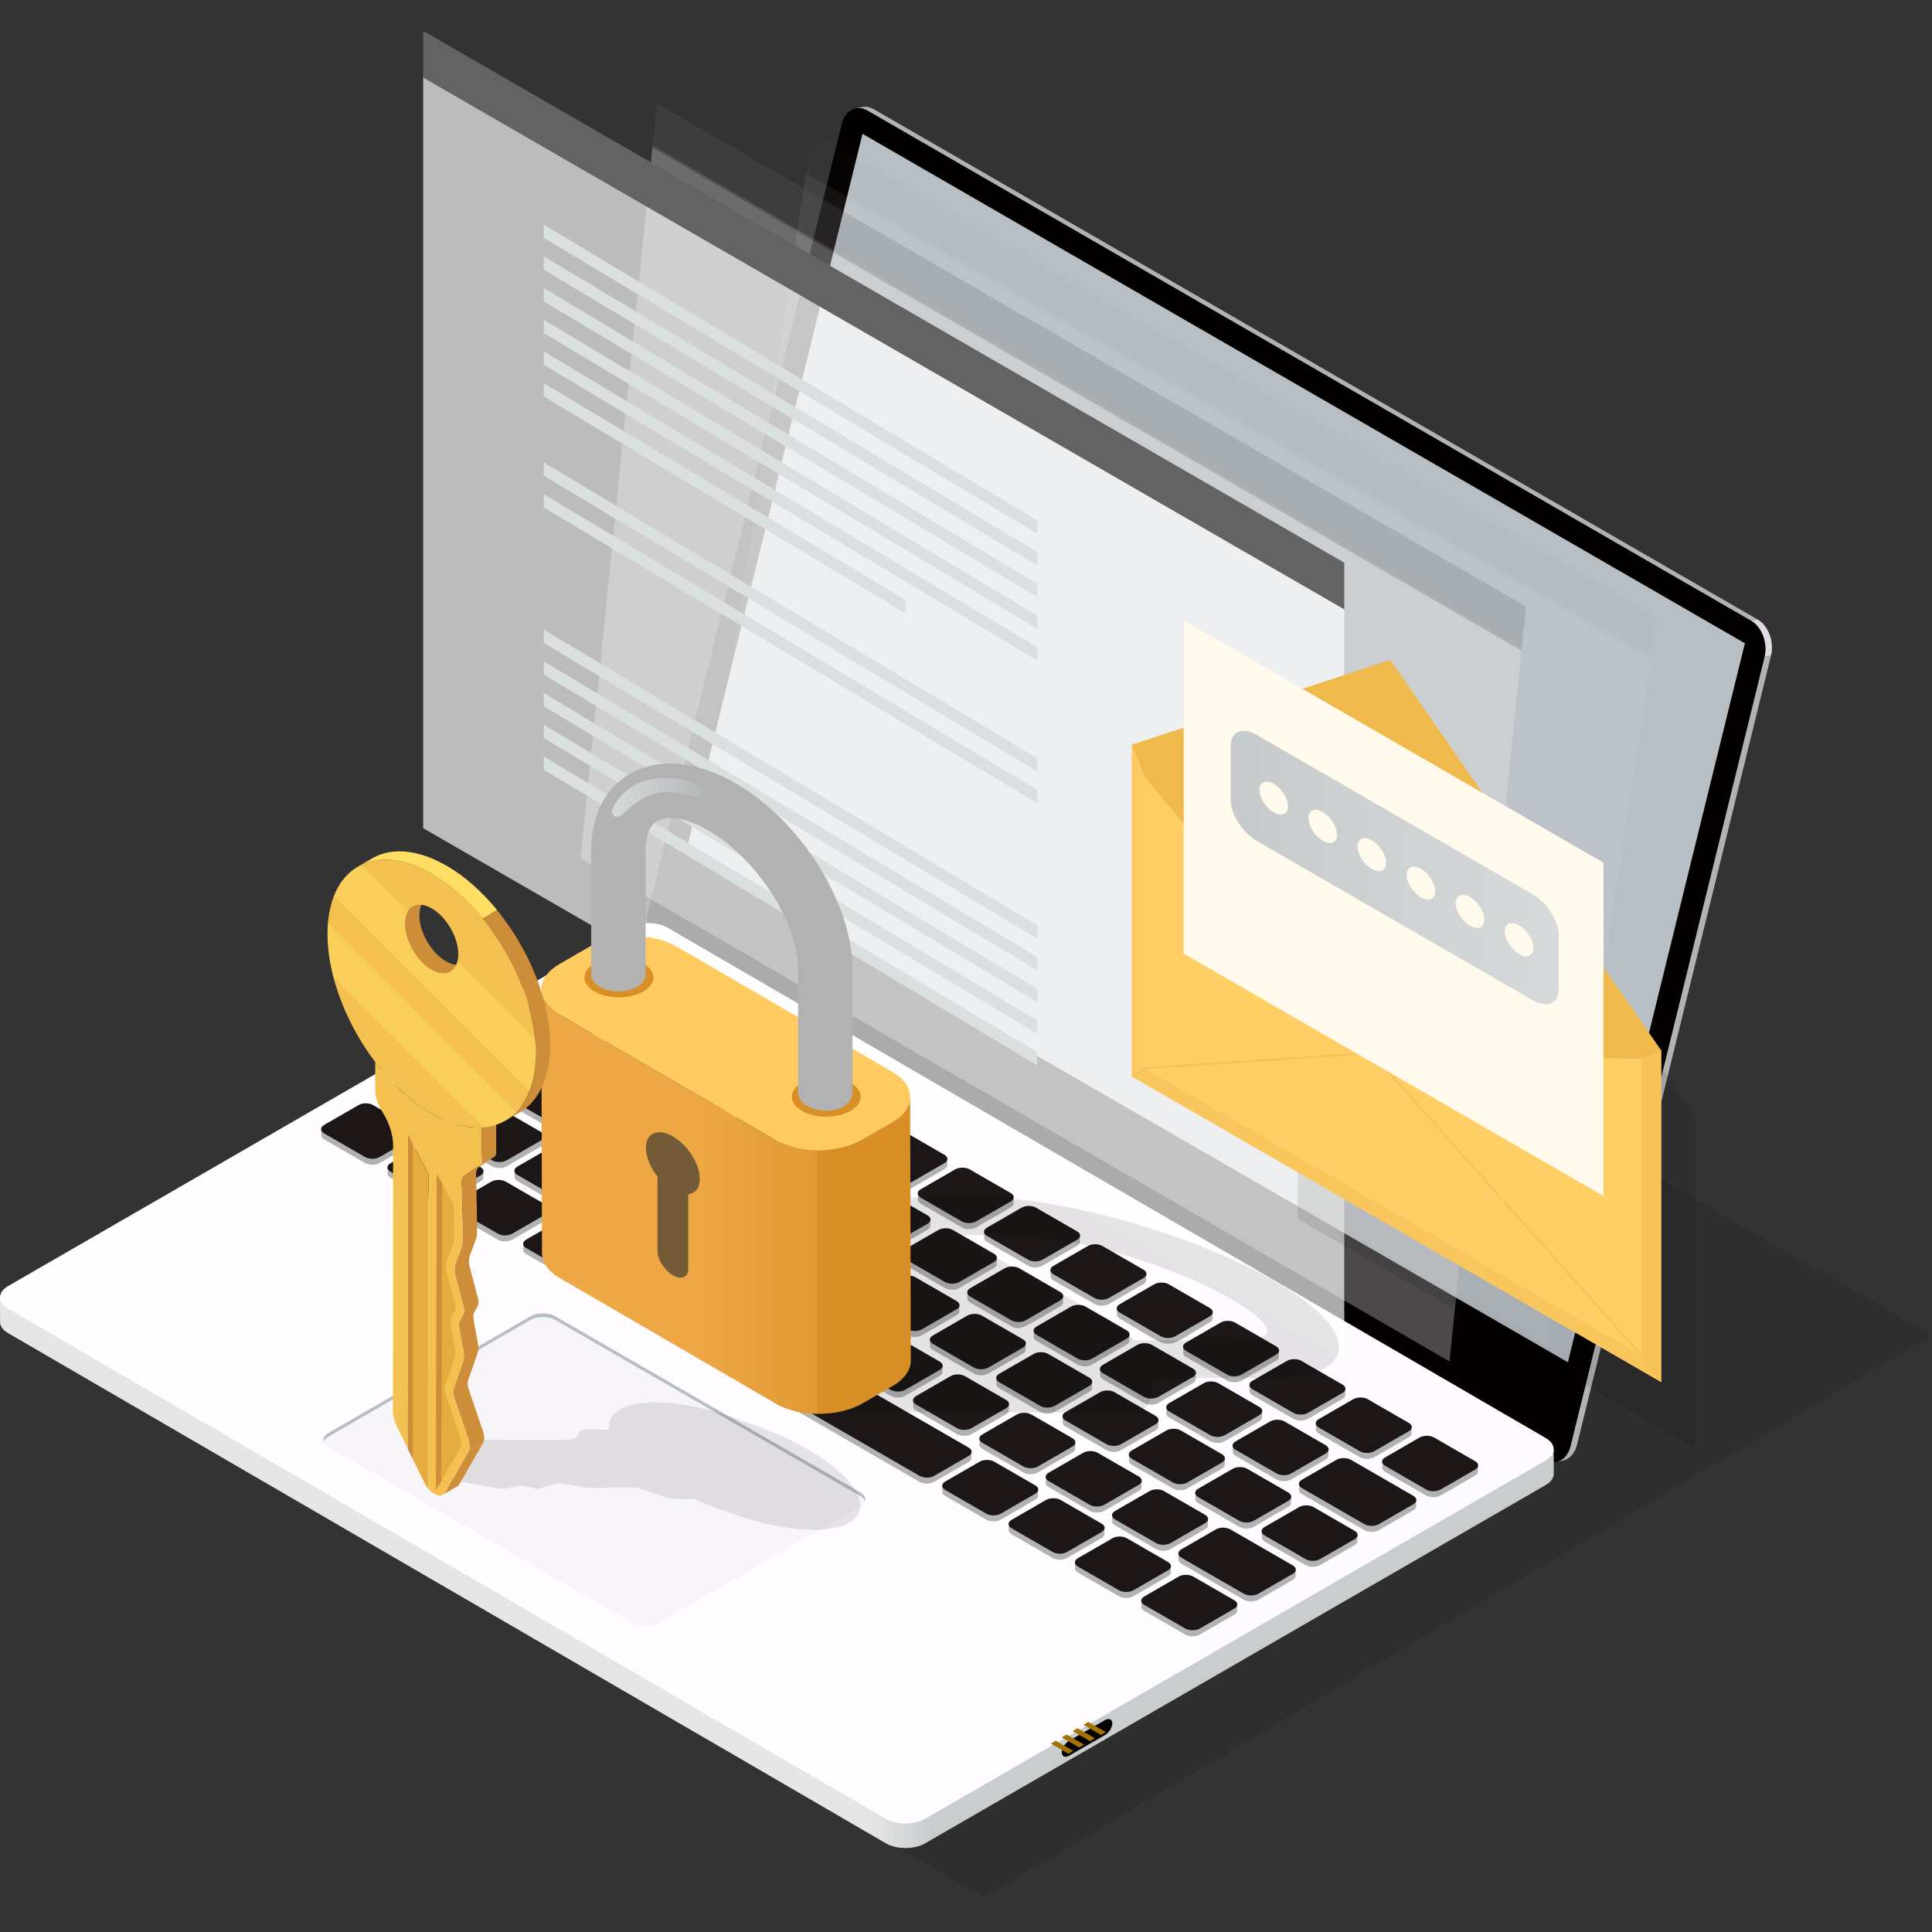 <svg width="500" height="500" viewBox="0 0 500 500" fill="none" xmlns="http://www.w3.org/2000/svg">
<rect x="0" y="0" width="500" height="500" fill="#333333" stroke="none"/>
<path opacity="0.1" d="M236.914 194.479L1.771 344.779L254.673 491.001L500 345.589L236.914 194.479Z" fill="black"/>
<path d="M223.162 27.712C224.111 27.518 225.143 27.69 226.153 28.273L454.87 160.32L453.177 160.664L224.46 28.611C223.45 28.028 222.418 27.862 221.469 28.051L223.162 27.712Z" fill="#B2B2B2"/>
<path d="M406.439 374.264L456.652 170.016L458.344 169.672L408.131 373.92C407.571 376.19 406.161 377.649 404.485 377.988L402.792 378.332C404.468 377.994 405.878 376.534 406.439 374.264Z" fill="#B2B2B2"/>
<path d="M453.178 160.659L454.87 160.315C457.667 161.93 459.221 166.109 458.344 169.666L456.652 170.01C457.523 166.458 455.969 162.274 453.178 160.659Z" fill="#E0DAE2"/>
<path d="M167.61 236.372L217.823 32.124C218.695 28.567 221.664 26.996 224.461 28.611L453.178 160.659C455.975 162.274 457.529 166.453 456.652 170.01L406.439 374.264C405.562 377.821 402.598 379.392 399.801 377.777L171.084 245.724C168.287 244.109 166.734 239.93 167.61 236.372Z" fill="#030000"/>
<path d="M177.461 220.739L223.218 34.632L451.579 166.48L405.773 352.554L177.461 220.739Z" fill="#B8BFC4"/>
<path d="M402.094 375.052L402.11 381.396C402.116 382.456 401.417 383.521 400.013 384.331L239.406 477.06C236.609 478.675 232.075 478.675 229.3 477.06L2.088 345.012C0.711 344.213 0.023 343.164 0.018 342.115L0.001 335.772L402.094 375.052Z" fill="url(#paint0_linear)"/>
<path d="M2.11 332.825L162.716 240.102C165.513 238.487 170.019 238.487 172.8 240.102L400.012 372.144C402.793 373.759 402.787 376.379 399.99 377.988L239.389 470.717C236.592 472.332 232.064 472.332 229.284 470.717L2.065 338.669C-0.71 337.054 -0.682 334.435 2.11 332.825Z" fill="url(#paint1_linear)"/>
<path d="M187.051 269.559L178.105 274.72C177.073 275.32 175.397 275.32 174.364 274.72L163.731 268.583C163.132 268.238 162.921 267.772 163.015 267.323C162.988 267.201 162.988 267.084 163.015 266.962C162.988 266.84 162.988 266.723 163.015 266.601C162.921 266.152 163.132 265.686 163.731 265.342L172.677 260.18C173.71 259.581 175.386 259.581 176.418 260.18L187.051 266.318C187.65 266.662 187.861 267.129 187.767 267.578C187.795 267.7 187.795 267.817 187.767 267.939C187.795 268.061 187.795 268.177 187.767 268.3C187.861 268.743 187.65 269.21 187.051 269.559ZM170.596 258.382C170.624 258.26 170.624 258.144 170.596 258.022C170.624 257.9 170.624 257.783 170.596 257.661C170.691 257.211 170.48 256.745 169.88 256.401L159.247 250.263C158.215 249.669 156.539 249.669 155.507 250.263L146.561 255.424C145.961 255.768 145.751 256.235 145.845 256.684C145.817 256.806 145.817 256.923 145.845 257.045C145.817 257.167 145.817 257.284 145.845 257.406C145.751 257.855 145.961 258.321 146.561 258.665L157.194 264.803C158.226 265.397 159.902 265.397 160.934 264.803L169.88 259.642C170.48 259.298 170.691 258.832 170.596 258.382ZM204.937 278.211C204.965 278.089 204.965 277.972 204.937 277.85C204.965 277.728 204.965 277.612 204.937 277.49C205.032 277.04 204.821 276.574 204.221 276.23L193.588 270.092C192.556 269.493 190.88 269.493 189.848 270.092L180.902 275.253C180.303 275.597 180.092 276.063 180.186 276.513C180.158 276.635 180.158 276.752 180.186 276.874C180.158 276.996 180.158 277.112 180.186 277.234C180.092 277.684 180.303 278.15 180.902 278.494L191.535 284.632C192.567 285.231 194.243 285.231 195.275 284.632L204.221 279.471C204.821 279.127 205.032 278.661 204.937 278.211ZM334.122 388.715C334.149 388.593 334.149 388.477 334.122 388.355C334.149 388.232 334.149 388.116 334.122 387.994C334.216 387.544 334.005 387.078 333.406 386.734L322.773 380.596C321.74 380.002 320.064 380.002 319.032 380.596L310.086 385.757C309.487 386.101 309.276 386.568 309.37 387.017C309.343 387.139 309.343 387.256 309.37 387.378C309.343 387.5 309.343 387.616 309.37 387.739C309.276 388.188 309.487 388.654 310.086 388.998L320.719 395.136C321.751 395.736 323.427 395.736 324.46 395.136L333.406 389.975C334.005 389.637 334.216 389.17 334.122 388.715ZM296.639 331.055C296.667 330.933 296.667 330.816 296.639 330.694C296.667 330.572 296.667 330.455 296.639 330.333C296.734 329.884 296.523 329.418 295.923 329.073L285.29 322.936C284.258 322.336 282.582 322.336 281.55 322.936L272.604 328.097C272.005 328.441 271.794 328.907 271.888 329.356C271.86 329.479 271.86 329.595 271.888 329.717C271.86 329.839 271.86 329.956 271.888 330.078C271.794 330.527 272.005 330.994 272.604 331.338L283.237 337.476C284.269 338.075 285.945 338.075 286.977 337.476L295.923 332.314C296.528 331.97 296.734 331.504 296.639 331.055ZM262.304 311.226C262.332 311.104 262.332 310.987 262.304 310.865C262.332 310.743 262.332 310.627 262.304 310.504C262.398 310.055 262.187 309.589 261.588 309.245L250.955 303.107C249.923 302.513 248.247 302.513 247.214 303.107L238.268 308.268C237.669 308.612 237.458 309.078 237.553 309.528C237.525 309.65 237.525 309.766 237.553 309.888C237.525 310.011 237.525 310.127 237.553 310.249C237.458 310.699 237.669 311.165 238.268 311.509L248.902 317.647C249.934 318.246 251.61 318.246 252.642 317.647L261.588 312.486C262.187 312.142 262.398 311.675 262.304 311.226ZM227.963 291.403C227.991 291.281 227.991 291.164 227.963 291.042C227.991 290.92 227.991 290.803 227.963 290.681C228.057 290.232 227.846 289.765 227.247 289.421L211.075 280.087C210.043 279.488 208.367 279.488 207.335 280.087L198.389 285.248C197.789 285.592 197.579 286.058 197.673 286.508C197.645 286.63 197.645 286.746 197.673 286.869C197.645 286.991 197.645 287.107 197.673 287.229C197.579 287.679 197.789 288.145 198.389 288.489L214.56 297.824C215.593 298.417 217.269 298.417 218.301 297.824L227.247 292.662C227.846 292.318 228.057 291.852 227.963 291.403ZM245.133 301.314C245.161 301.192 245.161 301.076 245.133 300.954C245.161 300.831 245.161 300.715 245.133 300.593C245.228 300.143 245.017 299.677 244.417 299.333L233.784 293.195C232.752 292.601 231.076 292.601 230.044 293.195L221.098 298.356C220.499 298.7 220.288 299.167 220.382 299.616C220.354 299.738 220.354 299.855 220.382 299.977C220.354 300.099 220.354 300.215 220.382 300.338C220.288 300.787 220.499 301.253 221.098 301.597L231.731 307.735C232.763 308.329 234.439 308.329 235.471 307.735L244.417 302.574C245.017 302.23 245.228 301.764 245.133 301.314ZM279.474 321.137C279.502 321.015 279.502 320.899 279.474 320.777C279.502 320.655 279.502 320.538 279.474 320.416C279.569 319.967 279.358 319.5 278.758 319.156L268.125 313.018C267.093 312.419 265.417 312.419 264.385 313.018L255.439 318.18C254.84 318.524 254.629 318.99 254.723 319.439C254.695 319.561 254.695 319.678 254.723 319.8C254.695 319.922 254.695 320.039 254.723 320.161C254.629 320.61 254.84 321.076 255.439 321.421L266.072 327.558C267.104 328.158 268.78 328.158 269.812 327.558L278.758 322.397C279.358 322.053 279.569 321.587 279.474 321.137ZM206.436 297.169C206.464 297.047 206.464 296.93 206.436 296.808C206.464 296.686 206.464 296.569 206.436 296.447C206.53 295.998 206.319 295.532 205.72 295.187L195.087 289.05C194.055 288.456 192.379 288.456 191.346 289.05L182.4 294.211C181.801 294.555 181.59 295.021 181.684 295.47C181.657 295.593 181.657 295.709 181.684 295.831C181.657 295.953 181.657 296.07 181.684 296.192C181.59 296.641 181.801 297.108 182.4 297.452L193.033 303.59C194.066 304.183 195.742 304.183 196.774 303.59L205.72 298.428C206.319 298.084 206.53 297.618 206.436 297.169ZM343.795 376.473C343.822 376.351 343.822 376.234 343.795 376.112C343.822 375.99 343.822 375.873 343.795 375.751C343.889 375.302 343.678 374.836 343.079 374.492L332.446 368.354C331.413 367.76 329.737 367.76 328.705 368.354L319.759 373.515C319.16 373.859 318.949 374.325 319.043 374.775C319.015 374.897 319.015 375.013 319.043 375.135C319.015 375.257 319.015 375.374 319.043 375.496C318.949 375.946 319.16 376.412 319.759 376.756L330.392 382.894C331.424 383.488 333.1 383.488 334.133 382.894L343.079 377.733C343.678 377.389 343.889 376.922 343.795 376.473ZM223.606 307.086C223.634 306.964 223.634 306.847 223.606 306.725C223.634 306.603 223.634 306.486 223.606 306.364C223.701 305.915 223.49 305.449 222.89 305.105L212.257 298.967C211.225 298.373 209.549 298.373 208.517 298.967L199.571 304.128C198.972 304.472 198.761 304.938 198.855 305.388C198.827 305.51 198.827 305.626 198.855 305.748C198.827 305.87 198.827 305.987 198.855 306.109C198.761 306.559 198.972 307.025 199.571 307.369L210.204 313.507C211.236 314.106 212.912 314.106 213.944 313.507L222.89 308.346C223.49 308.002 223.701 307.535 223.606 307.086ZM240.777 316.997C240.805 316.875 240.805 316.759 240.777 316.637C240.805 316.515 240.805 316.398 240.777 316.276C240.871 315.826 240.66 315.36 240.061 315.016L229.428 308.878C228.396 308.285 226.72 308.285 225.687 308.878L216.741 314.04C216.142 314.384 215.931 314.85 216.026 315.299C215.998 315.421 215.998 315.538 216.026 315.66C215.998 315.782 215.998 315.899 216.026 316.021C215.931 316.47 216.142 316.936 216.741 317.28L227.375 323.418C228.407 324.018 230.083 324.018 231.115 323.418L240.061 318.257C240.66 317.913 240.871 317.447 240.777 316.997ZM257.947 326.909C257.975 326.787 257.975 326.67 257.947 326.548C257.975 326.426 257.975 326.31 257.947 326.188C258.042 325.738 257.831 325.272 257.231 324.928L246.598 318.79C245.566 318.191 243.89 318.191 242.858 318.79L233.912 323.951C233.313 324.295 233.102 324.761 233.196 325.211C233.168 325.333 233.168 325.45 233.196 325.572C233.168 325.694 233.168 325.81 233.196 325.932C233.102 326.382 233.313 326.848 233.912 327.192L244.545 333.33C245.577 333.929 247.253 333.929 248.286 333.33L257.231 328.169C257.831 327.825 258.042 327.359 257.947 326.909ZM326.624 366.561C326.652 366.439 326.652 366.323 326.624 366.2C326.652 366.078 326.652 365.962 326.624 365.84C326.718 365.39 326.507 364.924 325.908 364.58L315.275 358.442C314.243 357.848 312.567 357.848 311.535 358.442L302.589 363.603C301.989 363.947 301.778 364.414 301.873 364.863C301.845 364.985 301.845 365.102 301.873 365.224C301.845 365.346 301.845 365.462 301.873 365.584C301.778 366.034 301.989 366.5 302.589 366.844L313.222 372.982C314.254 373.576 315.93 373.576 316.962 372.982L325.908 367.821C326.507 367.477 326.718 367.011 326.624 366.561ZM309.453 356.65C309.481 356.527 309.481 356.411 309.453 356.289C309.481 356.167 309.481 356.05 309.453 355.928C309.548 355.479 309.337 355.012 308.738 354.668C294.131 346.233 298.576 346.094 285.418 353.692C284.819 354.036 284.608 354.502 284.702 354.951C284.674 355.073 284.674 355.19 284.702 355.312C284.674 355.434 284.674 355.551 284.702 355.673C284.608 356.122 284.819 356.589 285.418 356.933L296.051 363.07C297.083 363.664 298.759 363.664 299.792 363.07L308.738 357.909C309.337 357.565 309.548 357.099 309.453 356.65ZM292.283 346.738C292.311 346.616 292.311 346.499 292.283 346.377C292.311 346.255 292.311 346.139 292.283 346.016C292.377 345.567 292.166 345.101 291.567 344.757L280.934 338.619C279.902 338.019 278.226 338.019 277.193 338.619L268.247 343.78C267.648 344.124 267.437 344.59 267.532 345.04C267.504 345.162 267.504 345.278 267.532 345.4C267.504 345.523 267.504 345.639 267.532 345.761C267.437 346.211 267.648 346.677 268.247 347.021L278.881 353.159C279.913 353.758 281.589 353.758 282.621 353.159L291.567 347.998C292.172 347.654 292.377 347.187 292.283 346.738ZM275.118 336.821C275.146 336.699 275.146 336.582 275.118 336.46C275.146 336.338 275.146 336.221 275.118 336.099C275.212 335.65 275.001 335.184 274.402 334.84L263.769 328.702C262.737 328.102 261.061 328.102 260.028 328.702L251.083 333.863C250.483 334.207 250.272 334.673 250.367 335.123C250.339 335.245 250.339 335.361 250.367 335.483C250.339 335.605 250.339 335.722 250.367 335.844C250.272 336.294 250.483 336.76 251.083 337.104L261.716 343.242C264.102 344.618 265.623 343.147 274.402 338.081C275.001 337.736 275.212 337.27 275.118 336.821ZM305.73 404.687L321.901 414.022C322.934 414.615 324.61 414.615 325.642 414.022L334.588 408.86C335.187 408.516 335.398 408.05 335.304 407.601C335.331 407.479 335.331 407.362 335.304 407.24C335.331 407.118 335.331 407.001 335.304 406.879C335.398 406.43 335.187 405.964 334.588 405.619L318.416 396.285C317.384 395.686 315.708 395.686 314.676 396.285L305.73 401.446C305.13 401.79 304.919 402.256 305.014 402.706C304.986 402.828 304.986 402.945 305.014 403.067C304.986 403.189 304.986 403.305 305.014 403.427C304.919 403.877 305.13 404.343 305.73 404.687ZM327.257 398.916L337.89 405.053C338.922 405.653 340.598 405.653 341.63 405.053L350.576 399.892C351.176 399.548 351.386 399.082 351.292 398.632C351.32 398.51 351.32 398.394 351.292 398.272C351.32 398.15 351.32 398.033 351.292 397.911C351.386 397.462 351.176 396.995 350.576 396.651L339.943 390.513C338.911 389.914 337.235 389.914 336.203 390.513L327.257 395.675C326.657 396.019 326.446 396.485 326.541 396.934C326.513 397.056 326.513 397.173 326.541 397.295C326.513 397.417 326.513 397.534 326.541 397.656C326.446 398.105 326.657 398.571 327.257 398.916ZM313.81 340.966C313.838 340.844 313.838 340.728 313.81 340.606C313.838 340.484 313.838 340.367 313.81 340.245C313.904 339.795 313.693 339.329 313.094 338.985L302.461 332.847C301.429 332.248 299.753 332.248 298.721 332.847L289.775 338.008C289.175 338.352 288.964 338.819 289.059 339.268C289.031 339.39 289.031 339.507 289.059 339.629C289.031 339.751 289.031 339.868 289.059 339.99C288.964 340.439 289.175 340.905 289.775 341.249C304.664 349.846 300.208 349.668 313.094 342.226C313.693 341.882 313.904 341.416 313.81 340.966ZM133.902 305.632L144.535 311.77C145.567 312.364 147.243 312.364 148.276 311.77L157.222 306.609C157.821 306.264 158.032 305.798 157.938 305.349C157.965 305.227 157.965 305.11 157.938 304.988C157.965 304.866 157.965 304.749 157.938 304.627C158.032 304.178 157.821 303.712 157.222 303.368L146.589 297.23C145.556 296.636 143.88 296.636 142.848 297.23L133.902 302.391C133.303 302.735 133.092 303.201 133.186 303.651C133.158 303.773 133.158 303.889 133.186 304.011C133.158 304.133 133.158 304.25 133.186 304.372C133.097 304.816 133.308 305.282 133.902 305.632ZM336.93 386.673L353.101 396.008C354.134 396.607 355.81 396.607 356.842 396.008L365.788 390.846C366.387 390.502 366.598 390.036 366.504 389.587C366.531 389.465 366.531 389.348 366.504 389.226C366.531 389.104 366.531 388.987 366.504 388.865C366.598 388.416 366.387 387.949 365.788 387.605L349.616 378.271C348.584 377.677 346.908 377.677 345.876 378.271L336.93 383.432C336.33 383.776 336.119 384.242 336.214 384.692C336.186 384.814 336.186 384.93 336.214 385.053C336.186 385.175 336.186 385.291 336.214 385.413C336.119 385.863 336.33 386.329 336.93 386.673ZM330.98 350.878C331.008 350.756 331.008 350.639 330.98 350.517C331.008 350.395 331.008 350.279 330.98 350.157C331.075 349.707 330.864 349.241 330.265 348.897L319.632 342.759C318.599 342.159 316.923 342.159 315.891 342.759L306.945 347.92C306.346 348.264 306.135 348.73 306.229 349.18C306.201 349.302 306.201 349.418 306.229 349.54C306.201 349.663 306.201 349.779 306.229 349.901C306.135 350.351 306.346 350.817 306.945 351.161L317.578 357.299C318.61 357.898 320.286 357.898 321.319 357.299L330.265 352.138C330.864 351.794 331.075 351.327 330.98 350.878ZM348.151 360.79C348.179 360.667 348.179 360.551 348.151 360.429C348.179 360.307 348.179 360.19 348.151 360.068C348.245 359.619 348.034 359.152 347.435 358.808L336.802 352.67C335.77 352.071 334.094 352.071 333.062 352.67L324.116 357.832C323.516 358.176 323.305 358.642 323.4 359.091C323.372 359.213 323.372 359.33 323.4 359.452C323.372 359.574 323.372 359.691 323.4 359.813C323.305 360.262 323.516 360.729 324.116 361.073L334.749 367.211C335.781 367.81 337.457 367.81 338.489 367.211L347.435 362.049C348.034 361.705 348.245 361.239 348.151 360.79ZM358.457 380.901L369.09 387.039C370.122 387.633 371.798 387.633 372.83 387.039L381.776 381.878C382.376 381.534 382.586 381.068 382.492 380.618C382.52 380.496 382.52 380.38 382.492 380.258C382.52 380.136 382.52 380.019 382.492 379.897C382.586 379.447 382.376 378.981 381.776 378.637L371.143 372.499C370.111 371.905 368.435 371.905 367.403 372.499L358.457 377.66C357.857 378.005 357.646 378.471 357.741 378.92C357.713 379.042 357.713 379.159 357.741 379.281C357.713 379.403 357.713 379.52 357.741 379.642C357.646 380.091 357.857 380.557 358.457 380.901ZM365.322 370.707C365.349 370.585 365.349 370.468 365.322 370.346C365.349 370.224 365.349 370.107 365.322 369.985C365.416 369.536 365.205 369.07 364.606 368.726L353.973 362.588C352.94 361.994 351.264 361.994 350.232 362.588L341.286 367.749C340.687 368.093 340.476 368.559 340.57 369.009C340.542 369.131 340.542 369.247 340.57 369.369C340.542 369.491 340.542 369.608 340.57 369.73C340.476 370.18 340.687 370.646 341.286 370.99L351.919 377.128C352.951 377.722 354.627 377.722 355.66 377.128L364.606 371.967C365.205 371.622 365.416 371.156 365.322 370.707ZM83.156 293.24C83.129 293.362 83.129 293.478 83.156 293.6C83.062 294.05 83.273 294.516 83.872 294.86L94.505 300.998C95.538 301.597 97.213 301.597 98.246 300.998L107.192 295.837C107.791 295.493 108.002 295.027 107.908 294.577C107.935 294.455 107.935 294.338 107.908 294.216C107.935 294.094 107.935 293.978 107.908 293.856C108.002 293.406 107.791 292.94 107.192 292.596L96.559 286.458C95.526 285.859 93.85 285.859 92.818 286.458L83.872 291.619C83.273 291.963 83.062 292.429 83.156 292.879C83.129 293.001 83.129 293.117 83.156 293.24ZM150.49 313.479C150.462 313.601 150.462 313.718 150.49 313.84C150.462 313.962 150.462 314.078 150.49 314.2C150.396 314.65 150.607 315.116 151.206 315.46L161.839 321.598C162.871 322.197 164.547 322.197 165.579 321.598L174.525 316.437C175.125 316.093 175.336 315.627 175.241 315.177C175.269 315.055 175.269 314.939 175.241 314.816C175.269 314.694 175.269 314.578 175.241 314.456C175.336 314.006 175.125 313.54 174.525 313.196L163.892 307.058C162.86 306.459 161.184 306.459 160.152 307.058L151.206 312.219C150.607 312.563 150.396 313.029 150.49 313.479ZM116.021 293.728C115.993 293.85 115.993 293.967 116.021 294.089C115.993 294.211 115.993 294.327 116.021 294.449C115.927 294.899 116.138 295.365 116.737 295.709L127.37 301.847C128.402 302.441 130.078 302.441 131.111 301.847L140.057 296.686C140.656 296.342 140.867 295.876 140.773 295.426C140.8 295.304 140.8 295.187 140.773 295.065C140.8 294.943 140.8 294.827 140.773 294.705C140.867 294.255 140.656 293.789 140.057 293.445L129.424 287.307C128.391 286.713 126.715 286.713 125.683 287.307L116.737 292.468C116.138 292.812 115.927 293.278 116.021 293.728ZM184.831 333.308C184.803 333.43 184.803 333.546 184.831 333.669C184.803 333.791 184.803 333.907 184.831 334.029C184.737 334.479 184.948 334.945 185.547 335.289L196.18 341.427C197.212 342.021 198.888 342.021 199.92 341.427L208.866 336.266C209.466 335.922 209.677 335.456 209.582 335.006C209.61 334.884 209.61 334.767 209.582 334.645C209.61 334.523 209.61 334.407 209.582 334.285C209.677 333.835 209.466 333.369 208.866 333.025L198.228 326.881C197.196 326.282 195.52 326.282 194.487 326.881L185.541 332.043C184.942 332.392 184.737 332.858 184.831 333.308ZM122.886 283.528L112.253 277.39C111.221 276.79 109.545 276.79 108.513 277.39L99.567 282.551C98.967 282.895 98.756 283.361 98.851 283.811C98.823 283.933 98.823 284.049 98.851 284.171C98.823 284.294 98.823 284.41 98.851 284.532C98.756 284.982 98.967 285.448 99.567 285.792L110.2 291.93C111.232 292.529 112.908 292.529 113.94 291.93L122.886 286.769C123.485 286.425 123.696 285.958 123.602 285.509C123.63 285.387 123.63 285.27 123.602 285.148C123.63 285.026 123.63 284.91 123.602 284.787C123.691 284.343 123.485 283.877 122.886 283.528ZM253.508 372.96C253.48 373.082 253.48 373.199 253.508 373.321C253.48 373.443 253.48 373.559 253.508 373.681C253.413 374.131 253.624 374.597 254.224 374.941L264.857 381.079C265.889 381.673 267.565 381.673 268.597 381.079L277.543 375.918C278.142 375.574 278.353 375.108 278.259 374.658C278.287 374.536 278.287 374.419 278.259 374.297C278.287 374.175 278.287 374.059 278.259 373.937C278.353 373.487 278.142 373.021 277.543 372.677L266.91 366.539C265.878 365.945 264.202 365.945 263.17 366.539L254.224 371.7C253.624 372.044 253.413 372.51 253.508 372.96ZM219.167 353.131C219.139 353.253 219.139 353.37 219.167 353.492C219.139 353.614 219.139 353.73 219.167 353.853C219.072 354.302 219.283 354.768 219.882 355.112L230.516 361.25C231.548 361.85 233.224 361.85 234.256 361.25L243.202 356.089C243.801 355.745 244.012 355.279 243.918 354.829C243.946 354.707 243.946 354.591 243.918 354.469C243.946 354.346 243.946 354.23 243.918 354.108C244.012 353.658 243.801 353.192 243.202 352.848L232.569 346.71C231.537 346.111 229.861 346.111 228.829 346.71L219.882 351.871C219.283 352.215 219.072 352.682 219.167 353.131ZM236.337 363.048C236.309 363.17 236.309 363.287 236.337 363.409C236.309 363.531 236.309 363.648 236.337 363.77C236.243 364.219 236.454 364.685 237.053 365.03L247.686 371.167C248.718 371.761 250.394 371.761 251.427 371.167L260.373 366.006C260.972 365.662 261.183 365.196 261.088 364.746C261.116 364.624 261.116 364.508 261.088 364.386C261.116 364.264 261.116 364.147 261.088 364.025C261.183 363.576 260.972 363.109 260.373 362.765L249.74 356.627C248.707 356.034 247.031 356.034 245.999 356.627L237.053 361.789C236.454 362.133 236.243 362.599 236.337 363.048ZM270.678 382.872C270.65 382.994 270.65 383.11 270.678 383.232C270.65 383.354 270.65 383.471 270.678 383.593C270.584 384.043 270.795 384.509 271.394 384.853L282.027 391.002C283.059 391.596 284.735 391.596 285.768 391.002L294.714 385.841C295.313 385.497 295.524 385.03 295.43 384.581C295.457 384.459 295.457 384.342 295.43 384.22C295.457 384.098 295.457 383.981 295.43 383.859C295.524 383.41 295.313 382.944 294.714 382.6L284.081 376.462C283.048 375.868 281.372 375.868 280.34 376.462L271.394 381.623C270.795 381.956 270.584 382.422 270.678 382.872ZM287.849 392.783C287.821 392.905 287.821 393.022 287.849 393.144C287.821 393.266 287.821 393.383 287.849 393.505C287.754 393.954 287.965 394.42 288.565 394.764L299.198 400.902C300.23 401.502 301.906 401.502 302.938 400.902L311.884 395.741C312.484 395.397 312.694 394.931 312.6 394.481C312.628 394.359 312.628 394.243 312.6 394.121C312.628 393.999 312.628 393.882 312.6 393.76C312.694 393.31 312.484 392.844 311.884 392.5L301.251 386.362C300.219 385.763 298.543 385.763 297.511 386.362L288.565 391.523C287.96 391.868 287.754 392.334 287.849 392.783ZM201.996 343.219C201.968 343.342 201.968 343.458 201.996 343.58C201.968 343.702 201.968 343.819 201.996 343.941C201.902 344.39 202.113 344.857 202.712 345.201L213.345 351.339C214.377 351.938 216.053 351.938 217.085 351.339L226.031 346.177C226.631 345.833 226.842 345.367 226.747 344.918C226.775 344.796 226.775 344.679 226.747 344.557C226.775 344.435 226.775 344.318 226.747 344.196C226.842 343.747 226.631 343.281 226.031 342.936L215.398 336.799C214.366 336.199 212.69 336.199 211.658 336.799L202.712 341.96C202.113 342.304 201.902 342.77 201.996 343.219ZM167.661 323.396C167.633 323.518 167.633 323.635 167.661 323.757C167.633 323.879 167.633 323.996 167.661 324.118C167.566 324.567 167.777 325.033 168.376 325.377L179.009 331.515C180.042 332.115 181.718 332.115 182.75 331.515L191.696 326.354C192.295 326.01 192.506 325.544 192.412 325.094C192.44 324.972 192.44 324.856 192.412 324.734C192.44 324.612 192.44 324.495 192.412 324.373C192.506 323.923 192.295 323.457 191.696 323.113L181.063 316.975C180.031 316.376 178.355 316.376 177.322 316.975L168.376 322.136C167.777 322.48 167.566 322.947 167.661 323.396ZM261.066 395.081C261.039 395.203 261.039 395.319 261.066 395.441C261.039 395.564 261.039 395.68 261.066 395.802C260.972 396.252 261.183 396.718 261.782 397.062L272.415 403.2C273.447 403.794 275.123 403.794 276.156 403.2L285.102 398.039C285.701 397.695 285.912 397.228 285.818 396.779C285.845 396.657 285.845 396.54 285.818 396.418C285.845 396.296 285.845 396.18 285.818 396.057C285.912 395.608 285.701 395.142 285.102 394.798L274.469 388.66C273.436 388.066 271.76 388.066 270.728 388.66L261.782 393.821C261.183 394.159 260.972 394.631 261.066 395.081ZM243.896 385.164C243.868 385.286 243.868 385.402 243.896 385.524C243.868 385.646 243.868 385.763 243.896 385.885C243.801 386.335 244.012 386.801 244.612 387.145L255.245 393.283C256.277 393.876 257.953 393.876 258.985 393.283L267.931 388.121C268.531 387.777 268.741 387.311 268.647 386.862C268.675 386.74 268.675 386.623 268.647 386.501C268.675 386.379 268.675 386.262 268.647 386.14C268.741 385.691 268.531 385.225 267.931 384.881L257.298 378.743C256.266 378.149 254.59 378.149 253.558 378.743L244.612 383.904C244.012 384.248 243.801 384.714 243.896 385.164ZM278.237 404.992C278.209 405.114 278.209 405.231 278.237 405.353C278.209 405.475 278.209 405.592 278.237 405.714C278.142 406.163 278.353 406.63 278.953 406.974L289.586 413.111C290.618 413.711 292.294 413.711 293.326 413.111L302.272 407.95C302.872 407.606 303.083 407.14 302.988 406.691C303.016 406.568 303.016 406.452 302.988 406.33C303.016 406.208 303.016 406.091 302.988 405.969C303.083 405.52 302.872 405.053 302.272 404.709L291.639 398.571C290.607 397.972 288.931 397.972 287.899 398.571L278.953 403.733C278.353 404.077 278.142 404.543 278.237 404.992ZM295.407 414.904C295.38 415.026 295.38 415.143 295.407 415.265C295.38 415.387 295.38 415.503 295.407 415.625C295.313 416.075 295.524 416.541 296.123 416.885L306.756 423.023C307.789 423.622 309.465 423.622 310.497 423.023L319.443 417.862C320.042 417.518 320.253 417.052 320.159 416.602C320.186 416.48 320.186 416.364 320.159 416.241C320.186 416.119 320.186 416.003 320.159 415.881C320.253 415.431 320.042 414.965 319.443 414.621L308.81 408.483C307.778 407.884 306.102 407.884 305.069 408.483L296.123 413.644C295.524 413.988 295.313 414.454 295.407 414.904ZM166.478 304.516C166.451 304.638 166.451 304.755 166.478 304.877C166.451 304.999 166.451 305.116 166.478 305.238C166.384 305.687 166.595 306.153 167.194 306.498L183.366 315.832C184.398 316.431 186.074 316.431 187.106 315.832L196.052 310.671C196.652 310.327 196.863 309.861 196.768 309.411C196.796 309.289 196.796 309.173 196.768 309.05C196.796 308.928 196.796 308.812 196.768 308.69C196.863 308.24 196.652 307.774 196.052 307.43L179.881 298.095C178.849 297.496 177.173 297.496 176.14 298.095L167.194 303.257C166.595 303.601 166.384 304.067 166.478 304.516ZM135.445 322.553C135.417 322.675 135.417 322.791 135.445 322.913C135.417 323.035 135.417 323.152 135.445 323.274C135.351 323.724 135.561 324.19 136.161 324.534L152.332 333.868C153.365 334.462 155.041 334.462 156.073 333.868L165.019 328.707C165.618 328.363 165.829 327.897 165.735 327.447C165.763 327.325 165.763 327.209 165.735 327.087C165.763 326.965 165.763 326.848 165.735 326.726C165.829 326.276 165.618 325.81 165.019 325.466L148.847 316.132C147.815 315.538 146.139 315.538 145.107 316.132L136.161 321.293C135.561 321.637 135.351 322.103 135.445 322.553ZM100.327 302.79C100.299 302.913 100.299 303.029 100.327 303.151C100.299 303.273 100.299 303.39 100.327 303.512C100.233 303.961 100.443 304.428 101.043 304.772L111.676 310.91C112.708 311.509 114.384 311.509 115.416 310.91L124.362 305.748C124.962 305.404 125.173 304.938 125.078 304.489C125.106 304.367 125.106 304.25 125.078 304.128C125.106 304.006 125.106 303.889 125.078 303.767C125.173 303.318 124.962 302.851 124.362 302.507L113.729 296.37C112.697 295.77 111.021 295.77 109.989 296.37L101.043 301.531C100.438 301.875 100.233 302.341 100.327 302.79ZM117.492 312.702C117.464 312.824 117.464 312.941 117.492 313.063C117.464 313.185 117.464 313.301 117.492 313.424C117.398 313.873 117.608 314.339 118.208 314.683L128.841 320.821C129.873 321.415 131.549 321.415 132.581 320.821L141.527 315.66C142.127 315.316 142.338 314.85 142.243 314.4C142.271 314.278 142.271 314.162 142.243 314.04C142.271 313.917 142.271 313.801 142.243 313.679C142.338 313.229 142.127 312.763 141.527 312.419L130.894 306.281C129.862 305.687 128.186 305.687 127.154 306.281L118.208 311.442C117.608 311.786 117.398 312.253 117.492 312.702ZM157.766 335.616C157.738 335.739 157.738 335.855 157.766 335.977C157.738 336.099 157.738 336.216 157.766 336.338C157.671 336.787 157.882 337.254 158.481 337.598L238.002 383.51C239.034 384.104 240.71 384.104 241.742 383.51L250.689 378.349C251.288 378.005 251.499 377.538 251.404 377.089C251.432 376.967 251.432 376.85 251.404 376.728C251.432 376.606 251.432 376.489 251.404 376.367C251.499 375.918 251.288 375.452 250.689 375.108L171.168 329.196C170.136 328.596 168.46 328.596 167.427 329.196L158.481 334.357C157.882 334.701 157.671 335.167 157.766 335.616ZM223.523 337.448C223.495 337.57 223.495 337.687 223.523 337.809C223.495 337.931 223.495 338.047 223.523 338.169C223.429 338.619 223.64 339.085 224.239 339.429L234.872 345.567C235.904 346.166 237.58 346.166 238.613 345.567L247.559 340.406C248.158 340.062 248.369 339.596 248.274 339.146C248.302 339.024 248.302 338.907 248.274 338.785C248.302 338.663 248.302 338.547 248.274 338.425C248.369 337.975 248.158 337.509 247.559 337.165L236.925 331.027C235.893 330.428 234.217 330.428 233.185 331.027L224.239 336.188C223.64 336.532 223.429 336.998 223.523 337.448ZM240.694 347.365C240.666 347.487 240.666 347.604 240.694 347.726C240.666 347.848 240.666 347.964 240.694 348.086C240.599 348.536 240.81 349.002 241.41 349.346L252.043 355.484C253.075 356.078 254.751 356.078 255.783 355.484L264.729 350.323C265.328 349.979 265.539 349.513 265.445 349.063C265.473 348.941 265.473 348.825 265.445 348.703C265.473 348.58 265.473 348.464 265.445 348.342C265.539 347.892 265.328 347.426 264.729 347.082L254.096 340.944C253.064 340.345 251.388 340.345 250.356 340.944L241.41 346.105C240.81 346.449 240.599 346.916 240.694 347.365ZM206.353 327.536C206.325 327.658 206.325 327.775 206.353 327.897C206.325 328.019 206.325 328.136 206.353 328.258C206.258 328.707 206.469 329.173 207.068 329.517L217.701 335.655C218.734 336.255 220.41 336.255 221.442 335.655L230.388 330.494C230.987 330.15 231.198 329.684 231.104 329.234C231.132 329.112 231.132 328.996 231.104 328.874C231.132 328.752 231.132 328.635 231.104 328.513C231.198 328.063 230.987 327.597 230.388 327.253L219.755 321.115C218.723 320.516 217.047 320.516 216.014 321.115L207.068 326.276C206.469 326.621 206.258 327.087 206.353 327.536ZM154.225 265.436L143.592 259.298C142.56 258.704 140.884 258.704 139.851 259.298L130.905 264.459C130.306 264.803 130.095 265.269 130.189 265.719C130.162 265.841 130.162 265.958 130.189 266.08C130.162 266.202 130.162 266.318 130.189 266.44C130.095 266.89 130.306 267.356 130.905 267.7L141.538 273.838C142.571 274.432 144.247 274.432 145.279 273.838L154.225 268.677C154.824 268.333 155.035 267.867 154.941 267.417C154.969 267.295 154.969 267.178 154.941 267.056C154.969 266.934 154.969 266.818 154.941 266.696C155.035 266.246 154.824 265.78 154.225 265.436ZM189.188 317.625C189.16 317.747 189.16 317.863 189.188 317.985C189.16 318.107 189.16 318.224 189.188 318.346C189.093 318.796 189.304 319.262 189.903 319.606L200.536 325.744C201.569 326.343 203.245 326.343 204.277 325.744L213.223 320.583C213.822 320.238 214.033 319.772 213.939 319.323C213.967 319.201 213.967 319.084 213.939 318.962C213.967 318.84 213.967 318.723 213.939 318.601C214.033 318.152 213.822 317.686 213.223 317.342L202.59 311.204C201.558 310.604 199.882 310.604 198.849 311.204L189.903 316.365C189.299 316.709 189.093 317.175 189.188 317.625ZM257.864 357.277C257.836 357.399 257.836 357.515 257.864 357.637C257.836 357.759 257.836 357.876 257.864 357.998C257.77 358.448 257.981 358.914 258.58 359.258L269.213 365.396C270.245 365.99 271.921 365.99 272.954 365.396L281.9 360.235C282.499 359.891 282.71 359.424 282.615 358.975C282.643 358.853 282.643 358.736 282.615 358.614C282.643 358.492 282.643 358.375 282.615 358.253C282.71 357.804 282.499 357.338 281.9 356.994L271.266 350.856C270.234 350.262 268.558 350.262 267.526 350.856L258.58 356.017C257.981 356.361 257.77 356.827 257.864 357.277ZM292.205 377.1C292.178 377.222 292.178 377.339 292.205 377.461C292.178 377.583 292.178 377.699 292.205 377.821C292.111 378.271 292.322 378.737 292.921 379.081L303.554 385.219C304.586 385.813 306.262 385.813 307.295 385.219L316.241 380.058C316.84 379.714 317.051 379.248 316.957 378.798C316.984 378.676 316.984 378.559 316.957 378.437C316.984 378.315 316.984 378.199 316.957 378.077C317.051 377.627 316.84 377.161 316.241 376.817L305.608 370.679C304.575 370.085 302.899 370.085 301.867 370.679L292.921 375.84C292.316 376.184 292.111 376.65 292.205 377.1ZM275.035 367.188C275.007 367.31 275.007 367.427 275.035 367.549C275.007 367.671 275.007 367.788 275.035 367.91C274.94 368.359 275.151 368.825 275.751 369.17L286.384 375.307C287.416 375.901 289.092 375.901 290.124 375.307L299.07 370.146C299.67 369.802 299.88 369.336 299.786 368.887C299.814 368.764 299.814 368.648 299.786 368.526C299.814 368.404 299.814 368.287 299.786 368.165C299.88 367.716 299.67 367.249 299.07 366.905L288.437 360.767C287.405 360.174 285.729 360.174 284.697 360.767L275.751 365.929C275.151 366.273 274.94 366.739 275.035 367.188Z" fill="#B2B2B2"/>
<path d="M358.457 377.183L367.403 372.022C368.435 371.428 370.111 371.428 371.143 372.022L381.776 378.16C382.809 378.759 382.809 379.725 381.776 380.319L372.83 385.48C371.798 386.079 370.122 386.079 369.09 385.48L358.457 379.342C357.425 378.743 357.425 377.777 358.457 377.183ZM341.286 369.43L351.919 375.568C352.952 376.168 354.628 376.168 355.66 375.568L364.606 370.407C365.638 369.808 365.638 368.842 364.606 368.248L353.973 362.11C352.941 361.517 351.265 361.517 350.232 362.11L341.286 367.272C340.254 367.865 340.254 368.831 341.286 369.43ZM324.116 359.513L334.749 365.651C335.781 366.245 337.457 366.245 338.489 365.651L347.435 360.49C348.468 359.896 348.468 358.925 347.435 358.331L336.802 352.193C335.77 351.594 334.094 351.594 333.062 352.193L324.116 357.354C323.084 357.954 323.084 358.919 324.116 359.513ZM306.945 349.602L317.578 355.739C318.611 356.339 320.287 356.339 321.319 355.739L330.265 350.578C331.297 349.979 331.297 349.013 330.265 348.419L319.632 342.282C318.6 341.682 316.924 341.682 315.891 342.282L306.945 347.443C305.913 348.037 305.913 349.008 306.945 349.602ZM289.78 339.69L300.413 345.828C301.446 346.427 303.122 346.427 304.154 345.828L313.1 340.667C314.132 340.067 314.132 339.102 313.1 338.508L302.467 332.37C301.435 331.776 299.759 331.776 298.726 332.37L289.78 337.531C288.743 338.125 288.743 339.091 289.78 339.69ZM272.61 329.778L283.243 335.916C284.275 336.516 285.951 336.516 286.983 335.916L295.929 330.755C296.962 330.156 296.962 329.19 295.929 328.596L285.296 322.458C284.264 321.865 282.588 321.865 281.556 322.458L272.61 327.619C271.578 328.213 271.578 329.179 272.61 329.778ZM255.439 319.861L266.072 325.999C267.105 326.593 268.781 326.593 269.813 325.999L278.759 320.838C279.791 320.244 279.791 319.273 278.759 318.679L268.126 312.541C267.093 311.942 265.417 311.942 264.385 312.541L255.439 317.702C254.407 318.302 254.407 319.267 255.439 319.861ZM238.269 309.949L248.902 316.087C249.934 316.687 251.61 316.687 252.642 316.087L261.588 310.926C262.62 310.327 262.62 309.361 261.588 308.767L250.955 302.63C249.923 302.03 248.247 302.03 247.215 302.63L238.269 307.791C237.236 308.384 237.236 309.356 238.269 309.949ZM221.098 300.038L231.731 306.176C232.763 306.775 234.439 306.775 235.472 306.176L244.418 301.015C245.45 300.415 245.45 299.45 244.418 298.856L233.785 292.718C232.752 292.124 231.076 292.124 230.044 292.718L221.098 297.879C220.066 298.473 220.066 299.438 221.098 300.038ZM198.395 286.93L214.566 296.264C215.598 296.863 217.274 296.863 218.307 296.264L227.253 291.103C228.285 290.504 228.285 289.538 227.253 288.944L211.081 279.61C210.049 279.01 208.373 279.01 207.341 279.61L198.395 284.771C197.362 285.365 197.362 286.33 198.395 286.93ZM133.902 304.067L144.535 310.205C145.568 310.804 147.244 310.804 148.276 310.205L157.222 305.044C158.254 304.444 158.254 303.479 157.222 302.885L146.589 296.747C145.557 296.153 143.881 296.153 142.848 296.747L133.902 301.908C132.87 302.502 132.87 303.473 133.902 304.067ZM116.737 294.155L127.37 300.293C128.403 300.887 130.079 300.887 131.111 300.293L140.057 295.132C141.089 294.538 141.089 293.567 140.057 292.973L129.424 286.835C128.392 286.241 126.716 286.241 125.683 286.835L116.737 291.996C115.7 292.59 115.7 293.556 116.737 294.155ZM99.567 284.244L110.2 290.381C111.232 290.975 112.908 290.975 113.94 290.381L122.886 285.22C123.919 284.627 123.919 283.655 122.886 283.062L112.253 276.924C111.221 276.324 109.545 276.324 108.513 276.924L99.567 282.085C98.535 282.679 98.535 283.644 99.567 284.244ZM118.208 313.129L128.841 319.267C129.873 319.867 131.549 319.867 132.582 319.267L141.528 314.106C142.56 313.507 142.56 312.541 141.528 311.947L130.894 305.809C129.862 305.216 128.186 305.216 127.154 305.809L118.208 310.971C117.176 311.564 117.176 312.536 118.208 313.129ZM101.037 303.218L111.671 309.356C112.703 309.949 114.379 309.949 115.411 309.356L124.357 304.195C125.389 303.601 125.389 302.629 124.357 302.036L113.724 295.898C112.692 295.298 111.016 295.298 109.983 295.898L101.037 301.059C100.005 301.653 100.005 302.618 101.037 303.218ZM83.867 293.306L94.5 299.444C95.532 300.038 97.208 300.038 98.24 299.444L107.186 294.283C108.219 293.689 108.219 292.718 107.186 292.124L96.553 285.986C95.521 285.387 93.845 285.387 92.813 285.986L83.867 291.147C82.835 291.741 82.835 292.707 83.867 293.306ZM336.93 385.114L353.102 394.448C354.134 395.047 355.81 395.047 356.842 394.448L365.788 389.287C366.82 388.688 366.82 387.722 365.788 387.128L349.616 377.794C348.584 377.2 346.908 377.2 345.876 377.794L336.93 382.955C335.898 383.549 335.898 384.514 336.93 385.114ZM319.759 375.196L330.392 381.334C331.425 381.928 333.101 381.928 334.133 381.334L343.079 376.173C344.111 375.579 344.111 374.608 343.079 374.014L332.446 367.876C331.414 367.277 329.738 367.277 328.705 367.876L319.759 373.038C318.727 373.637 318.727 374.603 319.759 375.196ZM302.589 365.285L313.222 371.423C314.254 372.022 315.93 372.022 316.962 371.423L325.908 366.262C326.941 365.662 326.941 364.697 325.908 364.103L315.275 357.965C314.243 357.365 312.567 357.365 311.535 357.965L302.589 363.126C301.557 363.72 301.557 364.691 302.589 365.285ZM285.424 355.373L296.057 361.511C297.089 362.11 298.765 362.11 299.797 361.511L308.743 356.35C309.776 355.751 309.776 354.785 308.743 354.191L298.11 348.053C297.078 347.459 295.402 347.459 294.37 348.053L285.424 353.214C284.386 353.808 284.386 354.774 285.424 355.373ZM268.253 345.462L278.886 351.599C279.919 352.193 281.595 352.193 282.627 351.599L291.573 346.438C292.605 345.844 292.605 344.873 291.573 344.279L280.94 338.142C279.908 337.542 278.232 337.542 277.199 338.142L268.253 343.303C267.221 343.897 267.221 344.862 268.253 345.462ZM251.083 335.544L261.716 341.682C262.748 342.276 264.424 342.276 265.456 341.682L274.402 336.521C275.435 335.927 275.435 334.956 274.402 334.362L263.769 328.224C262.737 327.625 261.061 327.625 260.029 328.224L251.083 333.386C250.051 333.985 250.051 334.951 251.083 335.544ZM233.912 325.633L244.545 331.771C245.578 332.37 247.254 332.37 248.286 331.771L257.232 326.609C258.264 326.01 258.264 325.044 257.232 324.451L246.599 318.313C245.566 317.713 243.89 317.713 242.858 318.313L233.912 323.474C232.88 324.068 232.88 325.039 233.912 325.633ZM216.742 315.721L227.375 321.859C228.407 322.458 230.083 322.458 231.115 321.859L240.061 316.698C241.093 316.098 241.093 315.133 240.061 314.539L229.428 308.401C228.396 307.807 226.72 307.807 225.688 308.401L216.742 313.562C215.709 314.156 215.709 315.122 216.742 315.721ZM199.571 305.809L210.204 311.947C211.236 312.541 212.912 312.541 213.945 311.947L222.891 306.786C223.923 306.192 223.923 305.221 222.891 304.627L212.258 298.489C211.225 297.89 209.549 297.89 208.517 298.489L199.571 303.651C198.539 304.244 198.539 305.21 199.571 305.809ZM182.406 295.892L193.039 302.03C194.071 302.624 195.747 302.624 196.78 302.03L205.726 296.869C206.758 296.275 206.758 295.304 205.726 294.71L195.093 288.572C194.06 287.973 192.384 287.973 191.352 288.572L182.406 293.733C181.368 294.333 181.368 295.298 182.406 295.892ZM327.257 397.356L337.89 403.494C338.922 404.093 340.598 404.093 341.63 403.494L350.576 398.333C351.609 397.733 351.609 396.768 350.576 396.174L339.943 390.036C338.911 389.442 337.235 389.442 336.203 390.036L327.257 395.197C326.225 395.791 326.225 396.757 327.257 397.356ZM310.086 387.439L320.719 393.577C321.752 394.171 323.428 394.171 324.46 393.577L333.406 388.416C334.438 387.822 334.438 386.851 333.406 386.257L322.773 380.119C321.741 379.525 320.065 379.525 319.032 380.119L310.086 385.28C309.054 385.879 309.054 386.845 310.086 387.439ZM292.916 377.527L303.549 383.665C304.581 384.259 306.257 384.259 307.289 383.665L316.235 378.504C317.268 377.91 317.268 376.939 316.235 376.345L305.602 370.207C304.57 369.608 302.894 369.608 301.862 370.207L292.916 375.368C291.884 375.962 291.884 376.933 292.916 377.527ZM275.745 367.616L286.378 373.754C287.411 374.353 289.087 374.353 290.119 373.754L299.065 368.592C300.097 367.993 300.097 367.027 299.065 366.434L288.432 360.296C287.4 359.696 285.724 359.696 284.691 360.296L275.745 365.457C274.713 366.051 274.713 367.016 275.745 367.616ZM296.118 415.331L306.751 421.469C307.783 422.063 309.459 422.063 310.491 421.469L319.437 416.308C320.47 415.714 320.47 414.743 319.437 414.149L308.804 408.011C307.772 407.412 306.096 407.412 305.064 408.011L296.118 413.173C295.086 413.766 295.086 414.732 296.118 415.331ZM278.953 405.42L289.586 411.558C290.618 412.151 292.294 412.151 293.327 411.558L302.273 406.396C303.305 405.803 303.305 404.831 302.273 404.238L291.639 398.1C290.607 397.5 288.931 397.5 287.899 398.1L278.953 403.261C277.915 403.855 277.915 404.82 278.953 405.42ZM261.782 395.503L272.416 401.64C273.448 402.24 275.124 402.24 276.156 401.64L285.102 396.479C286.134 395.88 286.134 394.914 285.102 394.32L274.469 388.183C273.437 387.589 271.761 387.589 270.728 388.183L261.782 393.344C260.75 393.943 260.75 394.909 261.782 395.503ZM244.612 385.591L255.245 391.729C256.277 392.328 257.953 392.328 258.985 391.729L267.931 386.568C268.964 385.968 268.964 385.003 267.931 384.409L257.298 378.271C256.266 377.677 254.59 377.677 253.558 378.271L244.612 383.432C243.58 384.026 243.58 384.997 244.612 385.591ZM136.161 322.974L152.333 332.309C153.365 332.908 155.041 332.908 156.073 332.309L165.019 327.148C166.051 326.548 166.051 325.583 165.019 324.989L148.848 315.654C147.815 315.055 146.139 315.055 145.107 315.654L136.161 320.816C135.129 321.415 135.129 322.381 136.161 322.974ZM258.58 357.704L269.213 363.842C270.246 364.441 271.922 364.441 272.954 363.842L281.9 358.681C282.932 358.081 282.932 357.116 281.9 356.522L271.267 350.384C270.235 349.79 268.559 349.79 267.526 350.384L258.58 355.545C257.543 356.139 257.543 357.105 258.58 357.704ZM241.41 347.787L252.043 353.925C253.075 354.519 254.751 354.519 255.783 353.925L264.729 348.764C265.762 348.17 265.762 347.199 264.729 346.605L254.096 340.467C253.064 339.873 251.388 339.873 250.356 340.467L241.41 345.628C240.378 346.227 240.378 347.193 241.41 347.787ZM224.239 337.875L234.872 344.013C235.905 344.607 237.581 344.607 238.613 344.013L247.559 338.852C248.591 338.258 248.591 337.287 247.559 336.693L236.926 330.555C235.893 329.956 234.217 329.956 233.185 330.555L224.239 335.716C223.207 336.31 223.207 337.281 224.239 337.875ZM207.069 327.964L217.702 334.101C218.734 334.701 220.41 334.701 221.442 334.101L230.388 328.94C231.42 328.341 231.42 327.375 230.388 326.781L219.755 320.644C218.723 320.044 217.047 320.044 216.015 320.644L207.069 325.805C206.036 326.399 206.036 327.364 207.069 327.964ZM189.898 318.052L200.531 324.19C201.563 324.789 203.239 324.789 204.272 324.19L213.218 319.029C214.25 318.429 214.25 317.464 213.218 316.87L202.585 310.732C201.552 310.138 199.876 310.138 198.844 310.732L189.898 315.893C188.866 316.487 188.866 317.453 189.898 318.052ZM167.195 304.944L183.366 314.278C184.398 314.872 186.074 314.872 187.107 314.278L196.053 309.117C197.085 308.523 197.085 307.552 196.053 306.958L179.881 297.624C178.849 297.024 177.173 297.024 176.141 297.624L167.195 302.785C166.162 303.379 166.162 304.344 167.195 304.944ZM305.73 403.122L321.902 412.457C322.934 413.056 324.61 413.056 325.642 412.457L334.588 407.295C335.62 406.696 335.62 405.73 334.588 405.137L318.416 395.802C317.384 395.203 315.708 395.203 314.676 395.802L305.73 400.963C304.698 401.563 304.698 402.528 305.73 403.122ZM288.559 393.211L299.192 399.348C300.225 399.942 301.901 399.942 302.933 399.348L311.879 394.187C312.911 393.593 312.911 392.622 311.879 392.028L301.246 385.891C300.214 385.291 298.538 385.291 297.505 385.891L288.559 391.052C287.527 391.646 287.527 392.617 288.559 393.211ZM271.389 383.299L282.027 389.437C283.06 390.036 284.736 390.036 285.768 389.437L294.714 384.276C295.746 383.676 295.746 382.711 294.714 382.117L284.081 375.979C283.049 375.385 281.373 375.385 280.34 375.979L271.394 381.14C270.357 381.734 270.357 382.7 271.389 383.299ZM254.224 373.387L264.857 379.525C265.889 380.125 267.565 380.125 268.597 379.525L277.543 374.364C278.576 373.765 278.576 372.799 277.543 372.205L266.91 366.067C265.878 365.473 264.202 365.473 263.17 366.067L254.224 371.228C253.186 371.822 253.186 372.788 254.224 373.387ZM237.053 363.47L247.686 369.608C248.719 370.202 250.395 370.202 251.427 369.608L260.373 364.447C261.405 363.853 261.405 362.882 260.373 362.288L249.74 356.15C248.708 355.551 247.032 355.551 245.999 356.15L237.053 361.311C236.021 361.911 236.021 362.876 237.053 363.47ZM158.482 336.044L238.002 381.956C239.035 382.55 240.71 382.55 241.743 381.956L250.689 376.795C251.721 376.201 251.721 375.23 250.689 374.636L171.168 328.724C170.136 328.125 168.46 328.125 167.428 328.724L158.482 333.885C157.449 334.479 157.449 335.444 158.482 336.044ZM219.883 353.558L230.516 359.696C231.548 360.29 233.224 360.29 234.256 359.696L243.202 354.535C244.235 353.941 244.235 352.97 243.202 352.376L232.569 346.238C231.537 345.639 229.861 345.639 228.829 346.238L219.883 351.4C218.851 351.993 218.851 352.965 219.883 353.558ZM202.712 343.647L213.345 349.785C214.378 350.384 216.054 350.384 217.086 349.785L226.032 344.624C227.064 344.024 227.064 343.059 226.032 342.465L215.399 336.327C214.366 335.733 212.69 335.733 211.658 336.327L202.712 341.488C201.68 342.082 201.68 343.047 202.712 343.647ZM185.542 333.735L196.175 339.873C197.207 340.472 198.883 340.472 199.915 339.873L208.861 334.712C209.893 334.113 209.893 333.147 208.861 332.553L198.228 326.41C197.196 325.816 195.52 325.816 194.488 326.41L185.542 331.571C184.509 332.17 184.509 333.136 185.542 333.735ZM168.371 323.818L179.004 329.956C180.036 330.55 181.712 330.55 182.745 329.956L191.691 324.795C192.723 324.201 192.723 323.23 191.691 322.636L181.058 316.498C180.025 315.899 178.349 315.899 177.317 316.498L168.371 321.659C167.339 322.259 167.339 323.224 168.371 323.818ZM151.206 313.906L161.839 320.044C162.871 320.644 164.547 320.644 165.58 320.044L174.526 314.883C175.558 314.289 175.558 313.318 174.526 312.724L163.893 306.586C162.86 305.987 161.184 305.987 160.152 306.586L151.206 311.748C150.168 312.341 150.168 313.313 151.206 313.906ZM180.902 276.935L191.535 283.073C192.567 283.666 194.243 283.666 195.276 283.073L204.222 277.911C205.254 277.318 205.254 276.346 204.222 275.753L193.589 269.615C192.556 269.015 190.88 269.015 189.848 269.615L180.902 274.776C179.87 275.37 179.87 276.335 180.902 276.935ZM163.732 267.018L174.365 273.155C175.397 273.749 177.073 273.749 178.105 273.155L187.051 267.994C188.083 267.4 188.083 266.429 187.051 265.835L176.418 259.698C175.386 259.098 173.71 259.098 172.678 259.698L163.732 264.859C162.699 265.458 162.699 266.424 163.732 267.018ZM146.567 257.106L157.2 263.244C158.232 263.843 159.908 263.843 160.94 263.244L169.886 258.083C170.918 257.483 170.918 256.518 169.886 255.924L159.253 249.786C158.221 249.192 156.545 249.192 155.513 249.786L146.567 254.947C145.529 255.541 145.529 256.512 146.567 257.106ZM130.906 266.146L141.539 272.284C142.571 272.884 144.247 272.884 145.279 272.284L154.225 267.123C155.257 266.524 155.257 265.558 154.225 264.964L143.592 258.826C142.56 258.232 140.884 258.232 139.852 258.826L130.906 263.987C129.873 264.581 129.873 265.552 130.906 266.146Z" fill="#1C1616"/>
<path opacity="0.2" d="M85.004 374.558L163.898 420.104C165.674 421.125 168.548 421.125 170.319 420.104L222.607 389.914C224.383 388.893 224.383 387.228 222.607 386.207L143.714 340.656C141.938 339.629 139.063 339.629 137.293 340.656L85.004 370.846C83.228 371.872 83.228 373.532 85.004 374.558Z" fill="#E0DAE2"/>
<path d="M222.607 387.156L143.714 341.605C141.938 340.584 139.063 340.584 137.293 341.605L85.004 371.795C84.327 372.183 83.911 372.672 83.755 373.177C83.495 372.355 83.911 371.484 85.004 370.846L137.293 340.656C139.069 339.635 141.943 339.635 143.714 340.656L222.607 386.207C223.706 386.84 224.117 387.717 223.856 388.538C223.7 388.033 223.284 387.55 222.607 387.156Z" fill="#B8BFC4"/>
<path d="M145.162 276.291L156.939 269.492C158.221 268.749 160.307 268.749 161.589 269.492L188.533 285.048C189.254 285.464 189.526 286.025 189.437 286.574C189.46 286.696 189.46 286.813 189.437 286.935C189.46 287.057 189.46 287.174 189.437 287.296C189.532 287.84 189.26 288.4 188.533 288.822L165.047 302.38C163.765 303.123 161.678 303.123 160.396 302.38L115.699 276.574C114.978 276.158 114.706 275.597 114.795 275.048C114.773 274.926 114.773 274.809 114.795 274.687C114.773 274.565 114.773 274.448 114.795 274.326C114.701 273.782 114.972 273.222 115.699 272.8L124.44 267.755C125.295 267.261 126.677 267.261 127.531 267.75L142.549 276.296C143.276 276.707 144.441 276.707 145.162 276.291Z" fill="#B2B2B2"/>
<path d="M115.7 272.329L124.44 267.284C125.295 266.79 126.677 266.79 127.531 267.278L142.549 275.825C143.276 276.236 144.441 276.236 145.162 275.819L156.939 269.021C158.221 268.277 160.307 268.277 161.589 269.021L188.533 284.577C189.815 285.32 189.815 286.519 188.533 287.263L165.047 300.82C163.765 301.564 161.678 301.564 160.396 300.82L115.7 275.015C114.412 274.277 114.412 273.072 115.7 272.329Z" fill="#1C1616"/>
<path d="M285.924 449.057L276.728 454.351C275.657 454.967 274.791 454.601 274.791 453.53C274.791 452.458 275.662 451.088 276.733 450.472L285.929 445.177C287 444.561 287.866 444.928 287.866 445.999C287.866 447.07 286.995 448.441 285.924 449.057Z" fill="#030000"/>
<path d="M273.232 450.51L271.955 451.249L276.495 453.868L277.771 453.13L273.232 450.51ZM276.045 448.89L274.769 449.628L279.308 452.248L280.585 451.509L276.045 448.89ZM278.859 447.264L277.582 448.002L282.122 450.621L283.398 449.883L278.859 447.264ZM281.672 445.638L280.396 446.376L284.936 448.995L286.212 448.257L281.672 445.638Z" fill="#A37308"/>
<g opacity="0.3">
<g opacity="0.3">
<path opacity="0.86" d="M181.545 222.626L400.406 348.059L427.438 170.082L208.572 44.655L181.545 222.626Z" fill="#F2F2F2"/>
<path opacity="0.3" d="M208.489 45.221L427.349 170.648L429.025 159.616L210.165 34.183L208.489 45.221Z" fill="#636363"/>
</g>
</g>
<g opacity="0.6">
<g opacity="0.6">
<path opacity="0.86" d="M150.24 222.177L375.144 352.349L393.808 167.813L168.904 37.646L150.24 222.177Z" fill="#EAEAEA"/>
<path opacity="0.6" d="M168.848 38.235L393.747 168.401L394.907 156.958L170.002 26.791L168.848 38.235Z" fill="#636363"/>
</g>
</g>
<path opacity="0.67" d="M109.522 214.33L347.901 351.955V157.091L109.522 19.46V214.33Z" fill="white"/>
<path d="M109.522 20.081L347.901 157.707V145.625L109.522 8V20.081Z" fill="#636363"/>
<path opacity="0.1" d="M335.864 198.668L368.585 187.952L438.704 288.989V374.83L335.864 315.455V198.668Z" fill="black"/>
<path d="M359.8 221.322L429.92 271.852V357.693C422.378 353.337 350.682 311.948 292.888 278.578V192.736L359.8 221.322Z" fill="#FFCF66"/>
<path d="M429.92 271.851L424.764 274.032L354.9 272.812L296.168 200.827L292.888 192.736L359.8 170.815L429.92 271.851Z" fill="#EFB94B"/>
<path opacity="0.8" d="M429.919 271.852V357.693L424.764 350.712V274.033L429.919 271.852Z" fill="#F4BF56"/>
<path opacity="0.5" d="M296.179 276.474L424.764 350.712L429.92 357.693L292.888 278.578L296.179 276.474Z" fill="#F4BF56"/>
<path opacity="0.2" d="M296.19 200.789L296.179 276.474L292.888 278.578V192.736L296.19 200.789Z" fill="#F4BF56"/>
<path opacity="0.8" d="M295.996 276.225C296.129 276.18 354.45 272.268 354.45 272.268L354.877 272.789L296.234 276.724L293.154 278.733C293.065 278.683 292.977 278.628 292.882 278.578V278.25L295.996 276.225Z" fill="#F4BF56"/>
<path opacity="0.8" d="M424.986 350.551L429.919 357.238V357.699C429.764 357.61 429.537 357.477 429.32 357.355L424.559 350.9L354.877 272.806L355.627 272.817L424.986 350.551Z" fill="#F4BF56"/>
<path d="M306.34 246.795L414.974 309.517V223.248L306.34 160.531V246.795Z" fill="#FFFAEB"/>
<path d="M325.226 217.626L396.683 258.882C400.395 261.024 403.409 259.753 403.409 256.041V242.056C403.409 238.343 400.401 233.592 396.683 231.45L325.226 190.194C321.513 188.052 318.5 189.323 318.5 193.036V207.021C318.505 210.734 321.513 215.484 325.226 217.626Z" fill="url(#paint2_linear)"/>
<path d="M394.99 241.062C396.76 243.11 397.371 245.724 396.344 246.906C395.323 248.088 393.053 247.389 391.283 245.341C389.513 243.293 388.902 240.679 389.929 239.497C390.956 238.315 393.22 239.014 394.99 241.062ZM377.231 232.161C376.21 233.343 376.815 235.957 378.585 238.004C380.356 240.052 382.626 240.751 383.647 239.569C384.668 238.387 384.063 235.773 382.293 233.726C380.517 231.683 378.252 230.984 377.231 232.161ZM364.528 224.83C363.507 226.012 364.112 228.626 365.882 230.673C367.653 232.721 369.922 233.42 370.944 232.238C371.965 231.056 371.36 228.442 369.589 226.395C367.819 224.347 365.549 223.648 364.528 224.83ZM351.825 217.499C350.804 218.681 351.409 221.294 353.179 223.342C354.95 225.39 357.219 226.089 358.24 224.907C359.262 223.725 358.657 221.111 356.886 219.064C355.116 217.016 352.852 216.316 351.825 217.499ZM339.128 210.162C338.106 211.344 338.711 213.958 340.482 216.006C342.252 218.053 344.522 218.753 345.543 217.571C346.564 216.389 345.959 213.775 344.189 211.727C342.413 209.685 340.149 208.98 339.128 210.162ZM326.424 202.831C325.403 204.013 326.008 206.627 327.779 208.675C329.549 210.722 331.819 211.422 332.84 210.24C333.861 209.058 333.256 206.444 331.486 204.396C329.715 202.348 327.446 201.649 326.424 202.831Z" fill="#FFFAEB"/>
<path d="M140.723 58.141V61.576L268.447 138.128V134.687L140.723 58.141Z" fill="#DADFE0"/>
<path d="M140.723 66.343V69.784L268.447 146.33V142.895L140.723 66.343Z" fill="#DADFE0"/>
<path d="M140.723 74.551V77.987L268.447 154.533V151.097L140.723 74.551Z" fill="#DADFE0"/>
<path d="M140.723 82.754V86.189L268.447 162.74V159.305L140.723 82.754Z" fill="#DADFE0"/>
<path d="M140.723 90.956V94.397L268.447 170.948V167.507L140.723 90.956Z" fill="#DADFE0"/>
<path d="M140.723 99.164V102.599L234.345 158.717V155.276L140.723 99.164Z" fill="#DADFE0"/>
<path d="M140.723 119.675V123.116L268.447 199.662V196.227L140.723 119.675Z" fill="#DADFE0"/>
<path d="M140.723 127.883V131.318L268.447 207.87V204.435L140.723 127.883Z" fill="#DADFE0"/>
<path d="M140.723 162.946V166.381L268.447 242.927V239.492L140.723 162.946Z" fill="#DADFE0"/>
<path d="M140.723 171.143V174.583L268.447 251.135V247.694L140.723 171.143Z" fill="#DADFE0"/>
<path d="M140.723 179.35V182.786L268.447 259.337V255.902L140.723 179.35Z" fill="#DADFE0"/>
<path d="M140.723 187.558V190.994L268.447 267.545V264.104L140.723 187.558Z" fill="#DADFE0"/>
<path d="M140.723 195.76V199.201L268.447 275.747V272.312L140.723 195.76Z" fill="#DADFE0"/>
<path opacity="0.1" d="M149.808 332.909L200.237 362.216C204.072 364.342 207.723 365.407 210.537 365.413L292.289 365.535C291.895 365.535 291.445 365.463 291.018 365.418C294.525 365.768 297.072 364.752 297.577 362.272L298.676 356.905C298.693 356.816 298.671 356.711 298.682 356.617H328.223C339.066 356.617 345.537 354.153 346.453 349.674C347.496 344.607 340.959 337.737 328.539 330.816C307.467 319.079 274.746 309.883 254.052 309.883H229.65L216.869 302.791C213.012 300.649 209.344 299.583 206.525 299.589C206.536 299.589 206.541 299.589 206.552 299.589L149.491 299.505L149.808 332.909ZM247.187 319.623H261.793C276.522 319.623 302.178 326.982 317.811 335.689C324.482 339.402 328.383 342.898 327.984 344.813C327.618 346.622 323.122 346.888 320.481 346.888H293.72C291.678 344.846 289.136 342.898 286.29 341.316L247.187 319.623Z" fill="black"/>
<path opacity="0.1" d="M112.125 372.622L146.145 372.644C148.054 372.649 149.319 372.155 149.674 371.284L149.863 370.807C150.079 370.285 150.84 369.991 151.988 369.991L157.632 369.997C157.211 367.155 158.975 364.98 162.671 363.837L162.66 363.82C162.921 363.737 163.215 363.676 163.498 363.603C163.848 363.515 164.209 363.431 164.592 363.365C165.119 363.265 165.674 363.182 166.262 363.121C166.512 363.093 166.767 363.071 167.028 363.048C167.838 362.982 168.682 362.938 169.592 362.938C170.335 362.938 171.096 362.965 171.867 363.01C174.159 363.137 176.584 363.459 179.071 363.931L179.065 363.92C179.17 363.942 179.281 363.97 179.392 363.992C180.33 364.175 181.279 364.38 182.234 364.608C182.356 364.636 182.472 364.663 182.595 364.691C184.842 365.241 187.112 365.907 189.365 366.672C189.465 366.706 189.57 366.745 189.67 366.778C190.309 367 190.952 367.216 191.585 367.455C191.574 367.449 191.557 367.444 191.546 367.438L197.262 369.558C201.941 371.295 206.458 373.449 210.387 375.851C212.801 377.333 214.993 378.909 216.869 380.546C219.971 383.266 221.797 385.824 222.413 388.038C222.424 388.088 222.43 388.133 222.441 388.177C222.491 388.377 222.535 388.577 222.563 388.771C222.574 388.849 222.585 388.921 222.596 388.999C222.624 389.232 222.641 389.454 222.641 389.676C222.641 389.698 222.641 389.72 222.641 389.737C222.635 389.975 222.613 390.208 222.574 390.436C222.563 390.502 222.546 390.564 222.535 390.63C222.502 390.802 222.457 390.969 222.402 391.135C222.38 391.196 222.363 391.257 222.341 391.318C222.263 391.529 222.169 391.74 222.052 391.94C222.041 391.957 222.03 391.973 222.019 391.995C221.914 392.178 221.792 392.356 221.658 392.523C221.614 392.578 221.57 392.634 221.52 392.689C221.403 392.828 221.27 392.967 221.131 393.1C221.081 393.144 221.037 393.194 220.992 393.233C220.804 393.399 220.598 393.566 220.382 393.721C220.338 393.749 220.293 393.777 220.249 393.805C220.06 393.932 219.86 394.049 219.655 394.165C219.577 394.21 219.5 394.248 219.422 394.287C219.211 394.393 218.989 394.498 218.761 394.598C218.7 394.626 218.639 394.654 218.573 394.681C218.279 394.798 217.968 394.909 217.64 395.014C217.563 395.037 217.479 395.059 217.396 395.086C217.135 395.164 216.863 395.236 216.586 395.303C216.481 395.331 216.37 395.353 216.259 395.381C215.942 395.453 215.615 395.514 215.271 395.569C215.215 395.58 215.16 395.592 215.099 395.597C214.699 395.658 214.283 395.714 213.856 395.758C213.739 395.769 213.617 395.78 213.5 395.791C213.167 395.819 212.823 395.847 212.474 395.863C212.341 395.869 212.207 395.88 212.069 395.886C211.597 395.902 211.114 395.919 210.615 395.919C204.049 395.913 196.136 394.193 188.644 391.413L182.928 389.293C183.31 389.437 183.699 389.565 184.087 389.698C183.849 389.615 183.616 389.52 183.377 389.431C182.861 389.243 182.345 389.06 181.829 388.86C181.079 388.571 180.341 388.26 179.603 387.95C179.581 387.939 179.559 387.933 179.537 387.922L173.915 387.916C173.565 387.916 173.127 387.828 172.694 387.678L166.184 385.369C165.346 385.069 164.514 384.914 163.859 384.925C161.095 384.975 153.609 385.108 152.016 385.036C151.284 385.003 147.843 384.32 145.906 383.982C145.001 383.821 144.219 383.826 143.681 383.987C142.621 384.309 140.773 384.87 139.685 385.225C139.385 385.319 138.93 385.314 138.408 385.197C137.554 385.014 136.344 384.742 135.573 384.564C134.291 384.265 130.889 385.397 129.734 385.258C128.53 385.114 123.236 384.176 120.838 383.749C120.072 383.615 119.429 383.638 119.062 383.821C117.969 384.348 115.672 385.48 114.778 385.93C114.539 386.046 114.206 386.102 113.801 386.107C113.385 386.107 112.902 386.046 112.397 385.924L112.114 385.857V372.622H112.125Z" fill="black"/>
<path d="M223.057 294.949L230.821 290.465C233.967 288.645 235.543 286.264 235.538 283.878L235.71 352.116C235.716 354.497 234.145 356.883 230.998 358.703L223.234 363.187C216.98 366.8 206.869 366.8 200.653 363.187L200.481 294.949C206.697 298.562 216.802 298.562 223.057 294.949Z" fill="#D88F25"/>
<path d="M144.724 262.545L200.481 294.949C203.517 296.714 207.485 297.602 211.475 297.641V365.868C207.546 365.801 203.65 364.924 200.659 363.182L144.896 330.783C141.816 328.996 140.273 326.648 140.268 324.301L140.096 256.063C140.101 258.41 141.644 260.758 144.724 262.545Z" fill="url(#paint3_linear)"/>
<path d="M144.813 249.475L152.577 244.991C158.831 241.378 168.943 241.378 175.142 244.98L230.899 277.384C237.114 280.997 237.081 286.852 230.827 290.465L223.063 294.949C216.808 298.562 206.697 298.562 200.481 294.949L144.724 262.545C138.52 258.943 138.553 253.088 144.813 249.475Z" fill="#FFCA5F"/>
<path d="M151.556 251.634C150.279 254.381 153.104 257.2 157.86 257.938C162.616 258.676 167.505 257.045 168.782 254.298C170.058 251.551 167.233 248.732 162.477 247.993C157.721 247.261 152.832 248.887 151.556 251.634Z" fill="#D88F25"/>
<path d="M205.215 282.507C203.938 285.254 206.763 288.073 211.519 288.811C216.275 289.549 221.165 287.917 222.441 285.17C223.717 282.423 220.893 279.604 216.137 278.866C211.381 278.133 206.491 279.76 205.215 282.507Z" fill="#D88F25"/>
<path d="M220.632 282.523V251.029C220.632 233.736 207.324 212.504 190.337 202.697C180.325 196.915 170.375 196.021 163.044 200.261C156.562 204.002 152.993 211.05 152.993 220.112V251.989C152.993 257.955 167.078 258.166 167.078 251.989V220.112C167.078 217.903 167.467 213.969 170.086 212.459C172.855 210.855 177.917 211.788 183.289 214.895C195.897 222.171 206.542 238.72 206.542 251.029V282.523C206.542 288.778 220.632 289.405 220.632 282.523Z" fill="#B2B2B2"/>
<path d="M167.167 297.047C167.167 293.195 170.286 291.88 174.137 294.1C177.989 296.325 181.108 301.248 181.108 305.094C181.108 307.463 179.92 308.867 178.111 309.084V328.347C178.111 330.539 176.329 331.293 174.137 330.028C171.945 328.763 170.164 325.955 170.164 323.763V304.5C168.355 302.197 167.167 299.422 167.167 297.047Z" fill="#725B36"/>
<path d="M181.668 205.761C180.957 206.898 178.271 205.666 177.345 205.483C172.422 204.529 168.005 204.39 162.255 209.69C161.334 210.539 159.913 212.143 158.876 211.099C157.877 210.095 158.77 208.813 159.358 207.814C165.624 197.209 184.06 201.937 181.668 205.761Z" fill="url(#paint4_linear)"/>
<path d="M113.891 385.741L117.592 383.588C117.637 383.521 117.687 383.454 117.737 383.393L114.035 385.547C113.985 385.608 113.935 385.674 113.891 385.741Z" fill="#505B60"/>
<path d="M114.617 386.84C114.85 386.707 115.056 386.501 115.211 386.224L121.282 375.641L124.984 373.487L118.913 384.07C118.835 384.209 118.741 384.331 118.641 384.431C118.541 384.537 118.43 384.62 118.313 384.686C118.147 384.781 117.964 384.886 117.786 384.992L116.859 385.53C116.088 385.985 115.289 386.451 114.617 386.84Z" fill="#CE8D38"/>
<path d="M97.108 274.848C101.293 280.359 106.276 285.032 111.698 288.162C116.421 290.875 120.86 292.03 124.723 291.791L124.717 300.487C124.717 300.942 124.568 301.298 124.307 301.486L120.278 304.211C119.762 304.561 119.484 305.249 119.506 306.137C119.595 309.866 119.839 319.95 119.712 321.837C119.656 322.708 118.458 325.477 117.869 327.159C117.592 327.941 117.597 328.963 117.88 330.067C118.446 332.253 119.429 336.061 120.05 338.364C120.217 338.991 120.2 339.562 120.006 339.962C119.684 340.611 119.212 341.521 118.896 342.071C118.369 342.986 120.35 350.24 120.111 351.405C119.862 352.61 118.224 357.177 117.481 359.23C117.242 359.891 117.287 360.79 117.608 361.722C118.535 364.464 120.516 370.28 121.293 372.555C121.493 373.149 121.599 373.737 121.604 374.27C121.604 374.808 121.493 375.28 121.282 375.635L115.211 386.218C114.634 387.223 113.496 387.267 112.347 386.601C111.826 386.301 111.315 385.846 110.843 385.28L110.871 335.905L110.888 303.756L105.605 293.839L105.555 374.958L102.719 369.159C102.058 367.804 101.698 366.4 101.703 365.163L101.736 296.403C101.742 293.928 100.882 291.053 99.361 288.423L98.534 286.996C97.619 285.409 97.108 283.683 97.103 282.185L97.108 274.848Z" fill="#F4C151"/>
<path d="M110.783 385.208C110.805 385.236 110.822 385.264 110.844 385.291V385.308C110.822 385.275 110.805 385.236 110.783 385.208Z" fill="url(#paint5_linear)"/>
<path d="M105.605 293.85L105.555 374.969L109.856 383.776C110.139 384.348 110.472 384.858 110.838 385.302L110.866 335.916L110.882 303.767L105.605 293.85Z" fill="#E5AC3F"/>
<path d="M113.047 303.806L112.819 385.613C112.864 385.547 112.914 385.48 112.964 385.419L119.035 374.836C119.246 374.481 119.351 374.009 119.357 373.471C119.351 372.932 119.251 372.35 119.046 371.756C118.264 369.48 116.293 363.67 115.361 360.923C115.039 359.991 114.995 359.092 115.233 358.431C115.977 356.372 117.609 351.81 117.864 350.606C118.108 349.441 116.121 342.187 116.649 341.272C116.965 340.722 117.431 339.807 117.759 339.163C117.953 338.769 117.969 338.197 117.803 337.565C117.187 335.261 116.199 331.46 115.633 329.268C115.35 328.158 115.344 327.137 115.622 326.36C116.21 324.678 117.409 321.909 117.464 321.038C117.542 319.9 117.487 315.804 117.409 311.909L113.047 303.806Z" fill="#E5AC3F"/>
<path d="M117.609 361.728C117.287 360.795 117.242 359.896 117.481 359.236C118.225 357.177 119.856 352.615 120.111 351.411C120.35 350.245 118.369 342.992 118.896 342.076C119.212 341.527 119.679 340.611 120.006 339.967C120.2 339.573 120.217 339.002 120.05 338.369C119.434 336.066 118.447 332.265 117.88 330.072C117.592 328.963 117.592 327.941 117.869 327.164C118.458 325.483 119.656 322.714 119.712 321.842C119.839 319.955 119.595 309.866 119.507 306.142C119.484 305.255 119.762 304.566 120.278 304.217L124.307 301.492L128.009 299.339L123.98 302.063C123.463 302.413 123.186 303.101 123.208 303.989C123.297 307.719 123.541 317.802 123.413 319.689C123.358 320.56 122.159 323.33 121.571 325.011C121.293 325.794 121.299 326.815 121.582 327.919C122.148 330.106 123.13 333.913 123.752 336.216C123.918 336.843 123.902 337.415 123.708 337.814C123.386 338.463 122.914 339.374 122.598 339.923C122.07 340.839 124.052 348.092 123.813 349.258C123.563 350.462 121.926 355.029 121.183 357.082C120.944 357.743 120.988 358.642 121.31 359.574C122.237 362.316 124.218 368.132 124.995 370.407C125.195 371.001 125.3 371.589 125.306 372.122C125.306 372.66 125.195 373.132 124.984 373.487L121.282 375.64C121.493 375.28 121.599 374.814 121.604 374.275C121.599 373.737 121.493 373.154 121.293 372.56C120.511 370.285 118.53 364.469 117.609 361.728Z" fill="#CE8D38"/>
<path d="M124.717 300.487L124.723 291.791L128.424 289.638L128.419 298.334C128.419 298.789 128.269 299.144 128.008 299.333L124.307 301.486C124.567 301.298 124.712 300.943 124.717 300.487Z" fill="#CE8D38"/>
<path d="M104.833 239.059C104.833 236.878 105.599 235.34 106.842 234.619L110.544 232.466C109.3 233.187 108.535 234.724 108.535 236.905C108.529 239.874 109.95 243.282 112.053 245.846C113.046 247.061 114.195 248.082 115.416 248.787C116.138 249.203 116.837 249.475 117.492 249.608C118.568 249.836 119.528 249.703 120.3 249.253L116.598 251.406C115.821 251.856 114.861 251.989 113.79 251.762C113.135 251.623 112.436 251.351 111.715 250.94C110.494 250.235 109.345 249.214 108.351 247.999C106.248 245.435 104.833 242.028 104.833 239.059Z" fill="#CE8D38"/>
<path d="M84.76 241.661C84.749 252.605 89.672 265.053 97.108 274.848C101.293 280.359 106.276 285.032 111.626 288.117C116.421 290.876 120.861 292.03 124.723 291.791C133.036 291.281 138.669 284.327 138.675 272.628C138.692 255.53 126.666 234.747 111.809 226.172C96.842 217.571 84.766 224.53 84.76 241.661ZM118.607 246.967C118.607 251.346 115.516 253.121 111.715 250.94C107.908 248.754 104.828 243.432 104.833 239.059C104.833 234.68 107.924 232.904 111.726 235.085C115.533 237.272 118.619 242.588 118.607 246.967Z" fill="#F4C151"/>
<path d="M115.511 224.019C120.267 226.766 124.723 230.762 128.597 235.485H128.602C128.686 235.584 128.763 235.695 128.846 235.795C129.196 236.228 129.54 236.667 129.879 237.111C130.012 237.283 130.145 237.455 130.273 237.632C130.678 238.171 131.072 238.714 131.46 239.269C131.494 239.319 131.532 239.369 131.571 239.425C131.993 240.03 132.398 240.64 132.798 241.256C132.914 241.434 133.025 241.611 133.136 241.789C133.436 242.261 133.73 242.738 134.013 243.215C134.119 243.393 134.23 243.576 134.335 243.754C134.707 244.392 135.073 245.03 135.423 245.679C135.456 245.74 135.484 245.801 135.517 245.862C135.833 246.456 136.144 247.056 136.444 247.655C136.544 247.849 136.638 248.049 136.732 248.249C136.977 248.754 137.215 249.264 137.448 249.775C137.526 249.947 137.609 250.125 137.687 250.297C137.981 250.963 138.264 251.634 138.536 252.306C138.586 252.433 138.636 252.561 138.686 252.688C138.908 253.243 139.113 253.804 139.319 254.364C139.391 254.57 139.463 254.775 139.535 254.98C139.724 255.524 139.901 256.068 140.073 256.612C140.118 256.762 140.173 256.912 140.218 257.062C140.423 257.739 140.617 258.421 140.8 259.098C140.845 259.265 140.884 259.426 140.922 259.592C141.056 260.125 141.183 260.652 141.3 261.185C141.344 261.39 141.389 261.596 141.433 261.801C141.555 262.389 141.666 262.972 141.766 263.56C141.783 263.66 141.805 263.76 141.821 263.854C141.932 264.526 142.021 265.197 142.099 265.869C142.121 266.052 142.138 266.23 142.154 266.413C142.204 266.923 142.249 267.428 142.282 267.933C142.293 268.127 142.31 268.322 142.321 268.516C142.354 269.176 142.376 269.837 142.376 270.486C142.371 279.027 139.369 285.037 134.513 287.862L130.811 290.015C135.667 287.19 138.669 281.18 138.675 272.639C138.675 271.99 138.653 271.33 138.619 270.669C138.608 270.475 138.597 270.281 138.58 270.087C138.547 269.581 138.503 269.076 138.453 268.566C138.436 268.383 138.42 268.205 138.397 268.022C138.32 267.356 138.231 266.685 138.12 266.008C138.103 265.908 138.081 265.808 138.064 265.713C137.964 265.131 137.853 264.542 137.731 263.954C137.687 263.749 137.643 263.544 137.598 263.338C137.482 262.805 137.354 262.278 137.221 261.745C137.176 261.579 137.143 261.418 137.099 261.252C136.921 260.574 136.727 259.892 136.516 259.215C136.472 259.065 136.422 258.915 136.372 258.765C136.2 258.221 136.022 257.678 135.833 257.134C135.761 256.928 135.689 256.723 135.617 256.518C135.417 255.957 135.206 255.402 134.984 254.842C134.934 254.714 134.884 254.586 134.834 254.459C134.563 253.787 134.28 253.116 133.985 252.45C133.908 252.278 133.824 252.1 133.747 251.928C133.514 251.418 133.275 250.907 133.031 250.402C132.937 250.202 132.837 250.008 132.742 249.808C132.443 249.209 132.137 248.609 131.815 248.016C131.782 247.955 131.754 247.894 131.721 247.833C131.372 247.183 131.005 246.545 130.633 245.907C130.528 245.724 130.417 245.546 130.312 245.368C130.023 244.891 129.729 244.414 129.435 243.942C129.324 243.765 129.213 243.587 129.096 243.409C128.697 242.793 128.291 242.177 127.87 241.578C127.836 241.528 127.798 241.478 127.759 241.423C127.37 240.868 126.976 240.324 126.571 239.786C126.438 239.614 126.305 239.436 126.177 239.264C125.839 238.82 125.494 238.381 125.145 237.949C121.216 233.093 116.665 228.98 111.809 226.172L115.511 224.019Z" fill="#CE8D38"/>
<path d="M92.613 224.302L96.314 222.149C99.344 220.384 103.102 219.868 107.308 220.756C109.894 221.3 112.647 222.377 115.505 224.019C120.261 226.766 124.723 230.762 128.597 235.485L124.895 237.638C121.021 232.915 116.559 228.92 111.803 226.172C108.945 224.53 106.187 223.453 103.607 222.909C99.4 222.021 95.643 222.543 92.613 224.302Z" fill="#FEDF64"/>
<path d="M113.047 303.806L112.819 385.613C112.864 385.547 112.914 385.48 112.958 385.419L114.212 383.238L114.423 306.376L113.047 303.806Z" fill="#CE8D38"/>
<path d="M106.82 377.55L105.56 374.969L105.604 293.85L106.864 296.214L106.82 377.55Z" fill="#CE8D38"/>
<path opacity="0.5" d="M84.883 238.875C101.149 255.164 117.398 271.457 133.642 287.768C131.4 290.082 128.508 291.447 125.162 291.747L86.314 252.899C85.321 249.092 84.76 245.296 84.766 241.667C84.76 240.696 84.805 239.775 84.883 238.875Z" fill="#FEDF64"/>
<path opacity="0.5" d="M93.523 223.847L105.577 235.901L105.604 235.929C105.127 236.733 104.833 237.766 104.833 239.059C104.828 243.432 107.913 248.754 111.715 250.94C114.956 252.8 117.658 251.767 118.391 248.721L119.334 249.664L138.475 268.805C138.603 270.098 138.675 271.374 138.675 272.634C138.675 276.374 138.081 279.621 137.026 282.335L86.481 231.789C87.984 228.032 90.415 225.334 93.523 223.847Z" fill="#FEDF64"/>
<defs>
<linearGradient id="paint0_linear" x1="241.117" y1="407.022" x2="224.9" y2="407.022" gradientUnits="userSpaceOnUse">
<stop stop-color="#C9CDCE"/>
<stop offset="1" stop-color="#E6E6E6"/>
</linearGradient>
<linearGradient id="paint1_linear" x1="402.095" y1="355.406" x2="39.29" y2="355.406" gradientUnits="userSpaceOnUse">
<stop stop-color="#FDFBFF"/>
<stop offset="1" stop-color="#FFFDFF"/>
</linearGradient>
<linearGradient id="paint2_linear" x1="318.504" y1="224.538" x2="403.41" y2="224.538" gradientUnits="userSpaceOnUse">
<stop stop-color="#C6CACB"/>
<stop offset="1" stop-color="#D7DADB"/>
</linearGradient>
<linearGradient id="paint3_linear" x1="238.048" y1="310.965" x2="178.585" y2="310.965" gradientUnits="userSpaceOnUse">
<stop stop-color="#D88F25"/>
<stop offset="1" stop-color="#EDA845"/>
</linearGradient>
<linearGradient id="paint4_linear" x1="181.879" y1="206.387" x2="158.424" y2="206.387" gradientUnits="userSpaceOnUse">
<stop stop-color="#B4B9B9"/>
<stop offset="1" stop-color="#D7DADB"/>
</linearGradient>
<linearGradient id="paint5_linear" x1="110.814" y1="284.08" x2="110.814" y2="320.189" gradientUnits="userSpaceOnUse">
<stop stop-color="#90A7B5"/>
<stop offset="1" stop-color="#ABC2CA"/>
</linearGradient>
</defs>
</svg>
